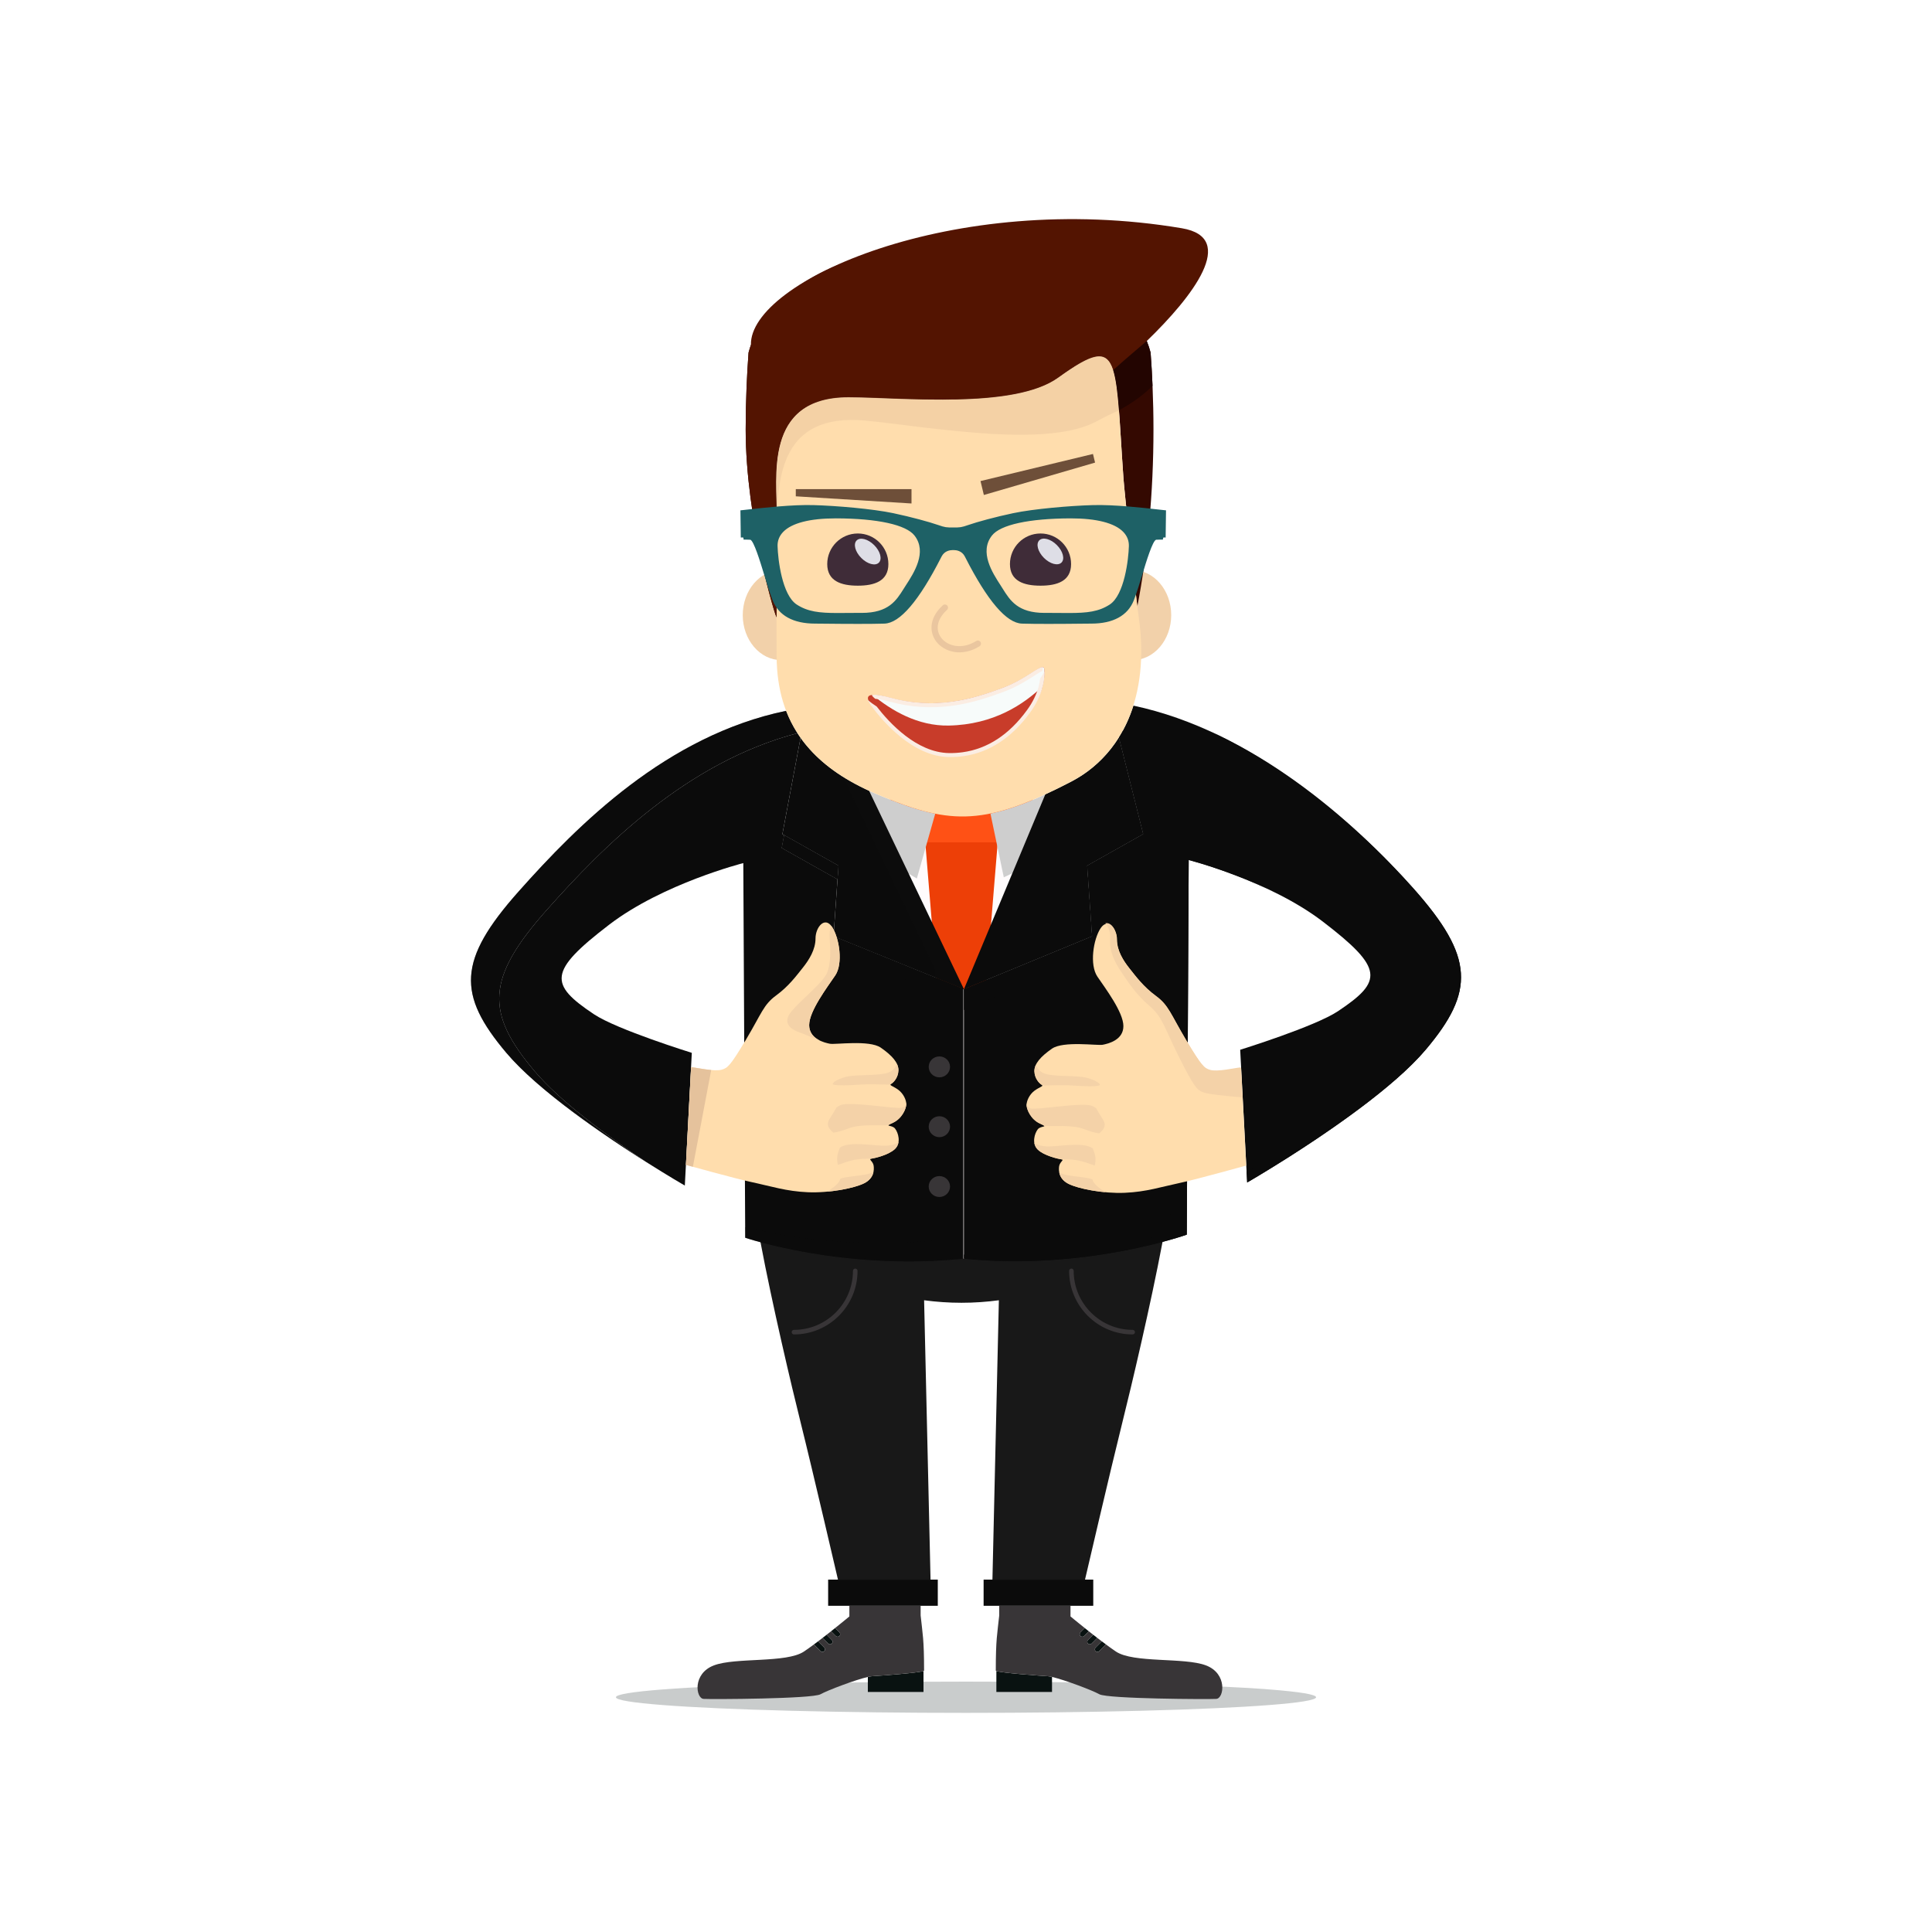 <?xml version="1.0" encoding="utf-8"?>
<!-- Generator: Adobe Illustrator 16.0.0, SVG Export Plug-In . SVG Version: 6.00 Build 0)  -->
<!DOCTYPE svg PUBLIC "-//W3C//DTD SVG 1.1//EN" "http://www.w3.org/Graphics/SVG/1.1/DTD/svg11.dtd">
<svg version="1.1" id="Layer_1" xmlns="http://www.w3.org/2000/svg" xmlns:xlink="http://www.w3.org/1999/xlink" x="0px" y="0px"
	 width="350px" height="350px" viewBox="0 0 350 350" enable-background="new 0 0 350 350" xml:space="preserve">
<g>
	<ellipse fill="#C9CCCC" cx="175" cy="307.472" rx="63.422" ry="2.831"/>
	<g>
		<rect x="150.026" y="286.162" fill="#0B0B0B" width="19.864" height="4.741"/>
		<rect x="178.19" y="286.162" fill="#0B0B0B" width="19.864" height="4.741"/>
		<g>
			<g>
				<path fill="#091211" d="M157.219,303.792v2.728h10.082v-3.809c-0.924,0.369-7.93,0.865-9.324,0.951
					C157.793,303.674,157.534,303.721,157.219,303.792z"/>
				<path fill="#091211" d="M149.323,299.125c0.181-0.182,0.181-0.477,0-0.659l-1.123-1.122c-0.254,0.191-0.505,0.379-0.755,0.564
					l1.217,1.217C148.845,299.309,149.14,299.309,149.323,299.125z"/>
				<path fill="#091211" d="M150.696,297.753c0.181-0.185,0.181-0.479,0-0.661l-0.942-0.942c-0.246,0.192-0.494,0.383-0.744,0.576
					l1.025,1.024C150.219,297.934,150.514,297.934,150.696,297.753z"/>
				<path fill="#091211" d="M152.07,296.379c0.182-0.184,0.182-0.479,0-0.661l-0.782-0.782c-0.237,0.189-0.481,0.386-0.735,0.586
					l0.856,0.854C151.592,296.56,151.888,296.56,152.07,296.379z"/>
				<path fill="#383537" d="M166.781,292.646v-1.743h-12.91v1.931c0,0-1.097,0.914-2.583,2.102l0.782,0.782
					c0.182,0.183,0.182,0.478,0,0.661c-0.182,0.181-0.478,0.181-0.661-0.003l-0.856-0.854c-0.26,0.205-0.527,0.415-0.799,0.628
					l0.942,0.942c0.181,0.182,0.181,0.477,0,0.661c-0.182,0.181-0.478,0.181-0.661-0.003l-1.025-1.024
					c-0.27,0.208-0.541,0.414-0.811,0.618l1.123,1.122c0.181,0.183,0.181,0.478,0,0.659c-0.183,0.184-0.478,0.184-0.661,0
					l-1.217-1.217c-0.627,0.465-1.236,0.9-1.788,1.273c-3.174,2.147-12.413,1.025-16.334,2.521c-3.92,1.493-3.267,5.973-1.867,6.066
					c1.4,0.092,19.696,0,21.189-0.841c1.307-0.735,6.345-2.619,8.574-3.136c0.314-0.071,0.574-0.118,0.758-0.13
					c1.394-0.086,8.399-0.582,9.324-0.951c0.064-0.026,0.104-0.051,0.104-0.076C167.405,296.931,167.139,296.045,166.781,292.646z"
					/>
			</g>
			<g>
				<path fill="#091211" d="M190.582,303.792v2.728h-10.081v-3.809c0.923,0.369,7.929,0.865,9.323,0.951
					C190.009,303.674,190.268,303.721,190.582,303.792z"/>
				<path fill="#091211" d="M198.479,299.125c-0.182-0.182-0.182-0.477,0-0.659l1.123-1.122c0.253,0.191,0.505,0.379,0.754,0.564
					l-1.217,1.217C198.957,299.309,198.662,299.309,198.479,299.125z"/>
				<path fill="#091211" d="M197.106,297.753c-0.182-0.185-0.182-0.479,0-0.661l0.941-0.942c0.245,0.192,0.493,0.383,0.742,0.576
					l-1.025,1.024C197.582,297.934,197.288,297.934,197.106,297.753z"/>
				<path fill="#091211" d="M195.73,296.379c-0.18-0.184-0.18-0.479,0-0.661l0.783-0.782c0.235,0.189,0.481,0.386,0.735,0.586
					l-0.857,0.854C196.21,296.56,195.914,296.56,195.73,296.379z"/>
				<path fill="#383537" d="M181.02,292.646v-1.743h12.91v1.931c0,0,1.097,0.914,2.584,2.102l-0.783,0.782
					c-0.18,0.183-0.18,0.478,0,0.661c0.184,0.181,0.479,0.181,0.661-0.003l0.857-0.854c0.26,0.205,0.525,0.415,0.799,0.628
					l-0.941,0.942c-0.182,0.182-0.182,0.477,0,0.661c0.182,0.181,0.476,0.181,0.658-0.003l1.025-1.024
					c0.27,0.208,0.54,0.414,0.813,0.618l-1.123,1.122c-0.182,0.183-0.182,0.478,0,0.659c0.183,0.184,0.478,0.184,0.66,0l1.217-1.217
					c0.628,0.465,1.237,0.9,1.788,1.273c3.174,2.147,12.414,1.025,16.334,2.521c3.92,1.493,3.267,5.973,1.867,6.066
					c-1.4,0.092-19.696,0-21.188-0.841c-1.308-0.735-6.345-2.619-8.575-3.136c-0.314-0.071-0.573-0.118-0.758-0.13
					c-1.395-0.086-8.4-0.582-9.323-0.951c-0.065-0.026-0.104-0.051-0.104-0.076C180.396,296.931,180.661,296.045,181.02,292.646z"/>
			</g>
		</g>
		<g>
			<path fill="#181818" d="M211.747,218.279c0,0,0-0.002,0-0.005l0,0c0-15.212-16.818-27.542-37.563-27.542
				c-20.747,0-37.564,12.33-37.564,27.542c0,2.358,0.406,4.646,1.166,6.831c2.091,11.109,5.581,25.895,7.309,32.809
				c2.119,8.475,6.71,28.248,6.71,28.248h16.771l-1.166-50.608c2.198,0.294,4.458,0.455,6.773,0.455
				c2.313,0,4.575-0.161,6.772-0.455l-1.167,50.608h16.772c0,0,4.592-19.773,6.709-28.248c1.729-6.916,5.221-21.704,7.312-32.813
				C211.34,222.92,211.746,220.634,211.747,218.279z"/>
			<path fill="#383537" d="M205.191,241.746c-6.348,0-11.514-5.165-11.514-11.514c0-0.229,0.187-0.415,0.416-0.415
				c0.229,0,0.415,0.186,0.415,0.415c0,5.891,4.791,10.684,10.683,10.684c0.229,0,0.415,0.186,0.415,0.414
				C205.606,241.56,205.421,241.746,205.191,241.746z"/>
			<path fill="#383537" d="M143.837,241.746c-0.23,0-0.416-0.187-0.416-0.416c0-0.229,0.186-0.414,0.416-0.414
				c5.891,0,10.684-4.793,10.684-10.684c0-0.229,0.186-0.415,0.415-0.415c0.229,0,0.415,0.186,0.415,0.415
				C155.351,236.581,150.186,241.746,143.837,241.746z"/>
		</g>
	</g>
	<g>
		<path fill="#FFFBFC" d="M174.626,147.917v31.292l-17.184-35.947C157.442,143.262,167.622,148.09,174.626,147.917z"/>
		<path fill="#FFFBFC" d="M174.626,147.917v31.292l14.736-35.3C189.362,143.909,181.764,147.912,174.626,147.917z"/>
		<g>
			<polygon fill="#FF5115" points="187.205,144.736 180.695,152.597 167.672,152.597 161.162,144.736 			"/>
			<polygon fill="#ED3F07" points="180.746,152.597 177.465,192.6 170.903,192.6 167.622,152.597 			"/>
		</g>
		<g>
			<path fill="#CECECE" d="M146.048,134.985l2.318,13.682l17.729,10.485l3.33-11.738c-3.25-0.642-6.667-1.882-10.75-3.609
				C152.967,141.389,148.876,138.411,146.048,134.985z"/>
			<g>
				<path fill="#0B0B0B" d="M92.779,191.913c-0.366-0.397-0.721-0.791-1.049-1.181C92.058,191.122,92.413,191.516,92.779,191.913z"
					/>
				<path fill="#0B0B0B" d="M101.937,200.036c-0.519-0.402-1.031-0.805-1.537-1.21C100.906,199.231,101.418,199.634,101.937,200.036
					z"/>
				<path fill="#0B0B0B" d="M103.524,201.244c-0.431-0.324-0.859-0.648-1.284-0.976C102.666,200.596,103.093,200.92,103.524,201.244
					z"/>
				<path fill="#0B0B0B" d="M105.197,202.482c-0.394-0.288-0.786-0.576-1.177-0.868
					C104.412,201.906,104.804,202.194,105.197,202.482z"/>
				<path fill="#0B0B0B" d="M96.972,195.959c-0.463-0.408-0.917-0.816-1.355-1.222C96.055,195.143,96.509,195.551,96.972,195.959z"
					/>
				<path fill="#0B0B0B" d="M113.979,208.529c-0.5-0.327-1.009-0.662-1.527-1.005C112.97,207.867,113.479,208.202,113.979,208.529z"
					/>
				<path fill="#0B0B0B" d="M98.417,197.2c-0.361-0.305-0.717-0.608-1.067-0.914C97.7,196.592,98.056,196.896,98.417,197.2z"/>
				<path fill="#0B0B0B" d="M95.395,194.528c-0.36-0.337-0.71-0.671-1.05-1.005C94.685,193.857,95.035,194.191,95.395,194.528z"/>
				<path fill="#0B0B0B" d="M100.021,198.521c-0.38-0.308-0.755-0.614-1.126-0.921C99.266,197.906,99.641,198.213,100.021,198.521z"
					/>
				<path fill="#0B0B0B" d="M93.961,193.141c-0.289-0.29-0.569-0.579-0.841-0.865C93.393,192.562,93.672,192.851,93.961,193.141z"/>
				<path fill="#0B0B0B" d="M110.486,206.202c-0.394-0.269-0.791-0.54-1.189-0.814C109.696,205.662,110.092,205.934,110.486,206.202
					z"/>
				<path fill="#0B0B0B" d="M108.854,205.081c-1.062-0.735-2.135-1.493-3.208-2.271
					C106.719,203.588,107.792,204.346,108.854,205.081z"/>
				<path fill="#0B0B0B" d="M112.323,207.438c-0.461-0.308-0.929-0.621-1.402-0.939C111.394,206.817,111.861,207.13,112.323,207.438
					z"/>
				<path fill="#0B0B0B" d="M116.957,210.443c-0.374-0.236-0.759-0.481-1.152-0.734
					C116.198,209.962,116.583,210.207,116.957,210.443z"/>
				<path fill="#0B0B0B" d="M115.452,209.482c-0.382-0.245-0.771-0.498-1.167-0.756C114.681,208.985,115.07,209.237,115.452,209.482
					z"/>
				<path opacity="0.4" fill="#0B0B0B" d="M112.451,207.524c-0.042-0.03-0.085-0.06-0.128-0.087
					C112.366,207.465,112.409,207.494,112.451,207.524z"/>
				<path opacity="0.4" fill="#0B0B0B" d="M110.92,206.498c-0.144-0.099-0.289-0.198-0.434-0.296
					C110.631,206.3,110.776,206.399,110.92,206.498z"/>
				<path opacity="0.4" fill="#0B0B0B" d="M98.895,197.6c-0.16-0.134-0.319-0.266-0.478-0.399
					C98.576,197.334,98.734,197.466,98.895,197.6z"/>
				<path opacity="0.4" fill="#0B0B0B" d="M97.35,196.286c-0.125-0.109-0.254-0.219-0.378-0.327
					C97.096,196.067,97.224,196.177,97.35,196.286z"/>
				<path opacity="0.4" fill="#0B0B0B" d="M102.24,200.269c-0.101-0.078-0.203-0.155-0.304-0.232
					C102.037,200.113,102.139,200.19,102.24,200.269z"/>
				<path opacity="0.4" fill="#0B0B0B" d="M104.02,201.614c-0.165-0.124-0.331-0.248-0.496-0.37
					C103.689,201.366,103.854,201.49,104.02,201.614z"/>
				<path opacity="0.4" fill="#0B0B0B" d="M109.297,205.388c-0.148-0.103-0.295-0.201-0.443-0.307
					C109.002,205.187,109.148,205.285,109.297,205.388z"/>
				<path opacity="0.4" fill="#0B0B0B" d="M100.4,198.826c-0.128-0.102-0.253-0.203-0.379-0.306
					C100.147,198.623,100.272,198.725,100.4,198.826z"/>
				<path opacity="0.4" fill="#0B0B0B" d="M105.646,202.81c-0.15-0.108-0.299-0.218-0.449-0.327
					C105.347,202.592,105.496,202.701,105.646,202.81z"/>
				<path opacity="0.4" fill="#0B0B0B" d="M117.108,210.541c-0.004-0.003-0.007-0.004-0.01-0.008
					c-0.046-0.028-0.095-0.06-0.141-0.09C117.005,210.474,117.06,210.509,117.108,210.541z"/>
				<path opacity="0.4" fill="#0B0B0B" d="M95.617,194.737c-0.076-0.07-0.147-0.14-0.222-0.209
					C95.47,194.598,95.541,194.667,95.617,194.737z"/>
				<path opacity="0.4" fill="#0B0B0B" d="M114.285,208.727c-0.103-0.066-0.203-0.131-0.306-0.197
					C114.082,208.596,114.182,208.66,114.285,208.727z"/>
				<path opacity="0.4" fill="#0B0B0B" d="M115.805,209.709c-0.117-0.074-0.234-0.151-0.353-0.227
					C115.57,209.559,115.687,209.635,115.805,209.709z"/>
				<path opacity="0.4" fill="#0B0B0B" d="M94.345,193.523c-0.129-0.129-0.256-0.256-0.383-0.383
					C94.089,193.268,94.215,193.395,94.345,193.523z"/>
				<path opacity="0.4" fill="#0B0B0B" d="M93.12,192.275c-0.114-0.122-0.23-0.242-0.341-0.362
					C92.89,192.033,93.006,192.153,93.12,192.275z"/>
				<path fill="#0B0B0B" d="M96.842,194.054c-8.908-10.549-8.854-16.769,2.214-29.221c10.296-11.586,25.326-26.719,45.41-32.013
					c-0.834-1.296-1.516-2.647-2.056-4.048c-21.624,4.486-37.655,20.572-48.467,32.739c-11.066,12.453-11.121,18.673-2.213,29.222
					c0.329,0.39,0.683,0.783,1.049,1.181c0.111,0.12,0.227,0.24,0.341,0.362c0.272,0.286,0.552,0.575,0.841,0.865
					c0.127,0.127,0.254,0.254,0.383,0.383c0.34,0.334,0.69,0.668,1.05,1.005c0.075,0.069,0.146,0.139,0.222,0.209
					c0.438,0.405,0.892,0.813,1.355,1.222c0.124,0.108,0.252,0.218,0.378,0.327c0.351,0.306,0.706,0.609,1.067,0.914
					c0.159,0.134,0.318,0.266,0.478,0.399c0.371,0.307,0.746,0.613,1.126,0.921c0.126,0.103,0.251,0.204,0.379,0.306
					c0.506,0.405,1.018,0.808,1.537,1.21c0.101,0.077,0.203,0.154,0.304,0.232c0.425,0.327,0.853,0.651,1.284,0.976
					c0.165,0.122,0.331,0.246,0.496,0.37c0.392,0.292,0.784,0.58,1.177,0.868c0.15,0.109,0.299,0.219,0.449,0.327
					c1.072,0.778,2.146,1.536,3.208,2.271c0.148,0.105,0.294,0.204,0.443,0.307c0.398,0.274,0.795,0.546,1.189,0.814
					c0.145,0.098,0.29,0.197,0.434,0.296c0.473,0.318,0.941,0.632,1.402,0.939c0.043,0.027,0.086,0.057,0.128,0.087
					c0.519,0.343,1.027,0.678,1.527,1.005c0.104,0.066,0.203,0.131,0.306,0.197c0.396,0.258,0.785,0.511,1.167,0.756
					c0.119,0.075,0.236,0.152,0.353,0.227c0.393,0.253,0.779,0.498,1.152,0.734c0.046,0.03,0.095,0.062,0.141,0.09
					C109.967,205.772,101.458,199.52,96.842,194.054z"/>
				<path opacity="0.4" fill="#0B0B0B" d="M96.842,194.054c-8.908-10.549-8.854-16.769,2.214-29.221
					c10.296-11.586,25.326-26.719,45.41-32.013c-0.834-1.296-1.516-2.647-2.056-4.048c-21.624,4.486-37.655,20.572-48.467,32.739
					c-11.066,12.453-11.121,18.673-2.213,29.222c0.329,0.39,0.683,0.783,1.049,1.181c0.111,0.12,0.227,0.24,0.341,0.362
					c0.272,0.286,0.552,0.575,0.841,0.865c0.127,0.127,0.254,0.254,0.383,0.383c0.34,0.334,0.69,0.668,1.05,1.005
					c0.075,0.069,0.146,0.139,0.222,0.209c0.438,0.405,0.892,0.813,1.355,1.222c0.124,0.108,0.252,0.218,0.378,0.327
					c0.351,0.306,0.706,0.609,1.067,0.914c0.159,0.134,0.318,0.266,0.478,0.399c0.371,0.307,0.746,0.613,1.126,0.921
					c0.126,0.103,0.251,0.204,0.379,0.306c0.506,0.405,1.018,0.808,1.537,1.21c0.101,0.077,0.203,0.154,0.304,0.232
					c0.425,0.327,0.853,0.651,1.284,0.976c0.165,0.122,0.331,0.246,0.496,0.37c0.392,0.292,0.784,0.58,1.177,0.868
					c0.15,0.109,0.299,0.219,0.449,0.327c1.072,0.778,2.146,1.536,3.208,2.271c0.148,0.105,0.294,0.204,0.443,0.307
					c0.398,0.274,0.795,0.546,1.189,0.814c0.145,0.098,0.29,0.197,0.434,0.296c0.473,0.318,0.941,0.632,1.402,0.939
					c0.043,0.027,0.086,0.057,0.128,0.087c0.519,0.343,1.027,0.678,1.527,1.005c0.104,0.066,0.203,0.131,0.306,0.197
					c0.396,0.258,0.785,0.511,1.167,0.756c0.119,0.075,0.236,0.152,0.353,0.227c0.393,0.253,0.779,0.498,1.152,0.734
					c0.046,0.03,0.095,0.062,0.141,0.09C109.967,205.772,101.458,199.52,96.842,194.054z"/>
				<polygon fill="#0B0B0B" points="142.064,151.304 141.63,153.609 151.723,159.286 151.893,156.832 				"/>
				<polygon fill="#0B0B0B" points="142.064,151.304 141.63,153.609 151.723,159.286 151.893,156.832 				"/>
				<path fill="#0B0B0B" d="M173.019,178.558l-21.951-8.897l-0.066-0.025l0.722-10.349l-10.093-5.677l0.435-2.305l-0.329-0.185
					l3.292-17.467c-0.195-0.273-0.382-0.552-0.562-0.832c-20.083,5.294-35.114,20.427-45.41,32.013
					c-11.067,12.453-11.122,18.672-2.214,29.221c4.616,5.466,13.125,11.719,20.256,16.479c4.1,2.594,6.963,4.244,6.963,4.244
					l1.265-24.045c0,0-13.545-4.201-17.723-6.99c-8.125-5.423-8.324-7.743,2.736-16.213c9.754-7.471,24.316-11.174,24.316-11.174
					l0.347,67.873c0,0,17.698,6.028,39.625,3.784v-48.804L173.019,178.558z"/>
				<polygon fill="#0B0B0B" points="150.897,172.097 174.626,181.86 174.626,179.183 173.019,178.53 151.068,169.635 				"/>
				<path fill="#0B0B0B" d="M157.442,143.262c-0.582-0.265-1.14-0.539-1.686-0.817c-4.678-2.379-8.073-5.205-10.44-8.395
					c-0.097-0.132-0.194-0.266-0.289-0.399l-3.292,17.467l0.329,0.185l9.829,5.528l-0.17,2.454l-0.722,10.349l0.066,0.025
					l21.951,8.897l1.607,0.651L157.442,143.262z"/>
			</g>
			<g>
				<path fill="#FFDDAD" d="M125.2,193.326c1.198,0.11,4.231,0.853,5.59,0.444c1.024-0.307,1.508-0.67,4.354-5.439
					c2.846-4.769,3.154-6.307,5.461-7.998c2.307-1.693,3.673-3.577,4.828-5.018c1.152-1.444,2.306-3.289,2.306-5.308
					c0-2.02,1.674-4.096,2.999-2.076c1.327,2.019,2.02,6.633,0.578,8.768c-1.442,2.134-4.726,6.461-4.728,9
					c-0.002,2.536,2.767,3.195,3.747,3.385c0.981,0.192,7.153-0.732,9.23,0.711c2.076,1.441,3.231,2.77,3.192,4.114
					c-0.038,1.346-0.923,2.231-1.346,2.461c-0.424,0.231,0.425,0.385,1.347,1.077c0.921,0.692,1.46,1.885,1.421,2.653
					c-0.038,0.77-0.769,2.564-2.461,3.321c-1.692,0.756-0.154,0.295,0.424,1.024c0.577,0.73,1.153,2.579,0,3.692
					c-1.155,1.116-3.732,1.691-4.309,1.77c-0.576,0.076,0.318,0.453,0.434,1.26c0.114,0.808,0.058,2.28-1.674,3.173
					c-1.73,0.895-6.345,1.817-10.268,1.644c-3.922-0.173-6.528-1.058-10.471-1.903c-2.635-0.564-11.587-3.048-11.587-3.048
					L125.2,193.326z"/>
				<path fill="#F4D2A8" d="M146.588,185.698c0.002-2.539,3.286-6.866,4.728-9c1.442-2.134,0.749-6.749-0.578-8.768
					c-0.038-0.06-0.076-0.114-0.115-0.164c-0.233,0.411-0.346,1.035-0.346,1.548c0,1.269,0.597,5.595-0.826,7.594
					c-1.423,2-4.279,4.202-6.039,6.278c-1.76,2.077-0.26,3.259,1.414,3.837c1.105,0.381,2.528,1.076,3.69,1.479
					C147.535,188.021,146.587,187.183,146.588,185.698z"/>
				<path fill="#F4D2A8" d="M161.719,203.421c1.693-0.757,2.423-2.552,2.461-3.321c0.007-0.122-0.003-0.256-0.027-0.396
					c-0.049,0.502-0.266,0.886-0.781,0.973c-1.346,0.232-8.461-1.037-10.768-0.576c-0.325,0.064-0.7,0.261-1.081,0.539
					c-0.304,0.603-0.755,1.26-1.247,2.077c-0.689,1.148-0.034,1.849,0.705,2.471c0.685-0.084,1.583-0.326,2.741-0.769
					c2.024-0.775,4.785-0.506,7.233-0.582C160.998,203.764,161.214,203.646,161.719,203.421z"/>
				<path fill="#F4D2A8" d="M162.144,208.138c0.38-0.368,0.572-0.816,0.637-1.276c-0.262,0.304-0.793,0.541-1.917,0.67
					c-1.939,0.226-6.809-0.942-8.71,0.37c-0.213,0.648-0.563,1.282-0.492,2.256c0.023,0.309,0.074,0.6,0.135,0.875
					c0.295-0.093,0.658-0.222,1.106-0.384c1.718-0.63,3.027-0.777,4.858-0.728c0.022-0.006,0.045-0.011,0.073-0.014
					C158.412,209.829,160.988,209.254,162.144,208.138z"/>
				<path fill="#F4D2A8" d="M158.236,212.335c-1.297,0.613-3.375,0.651-5.131,0.967c-0.308,0.055-0.604,0.142-0.887,0.252
					c-0.023,0.101-0.055,0.197-0.099,0.295c-0.333,0.742-1.396,1.452-2.249,2.032c2.841-0.263,5.502-0.909,6.725-1.541
					C157.654,213.792,158.085,213.029,158.236,212.335z"/>
				<path fill="#F4D2A8" d="M161.313,196.498c-0.004-0.044,0.018-0.085,0.099-0.129c0.423-0.229,1.308-1.115,1.346-2.461
					c0.011-0.392-0.09-0.782-0.274-1.175c-0.309,0.651-0.619,1.199-1.521,1.565c-1.407,0.575-5.326,0.383-7.101,0.661
					c-1.776,0.278-3.499,1.307-2.872,1.523c0.626,0.218,2.816,0.154,4.91,0C157.385,196.374,159.721,196.469,161.313,196.498z"/>
				<path fill="#E5C29C" d="M128.843,193.845c-1.353-0.12-2.874-0.448-3.643-0.519l-0.932,17.706c0,0,0.49,0.136,1.253,0.345
					L128.843,193.845z"/>
			</g>
		</g>
		<path opacity="0.4" fill="#0B0B0B" d="M173.019,178.558l-3.506-1.422v47.557c-14.838,1.518-27.729-0.751-34.521-2.378l0.009,1.914
			c0,0,17.698,6.028,39.625,3.784v-48.804L173.019,178.558z"/>
		<path opacity="0.2" fill="#121212" d="M174.626,179.209l-17.184-35.947c-0.582-0.265-1.14-0.539-1.686-0.817
			c-1.091-0.555-2.106-1.137-3.06-1.739l16.816,35.182v1.249l3.506,1.422L174.626,179.209z"/>
		<g>
			<g>
				<ellipse fill="#0B0B0B" cx="171.041" cy="194.135" rx="1.934" ry="1.893"/>
				<ellipse fill="#0B0B0B" cx="171.041" cy="204.973" rx="1.934" ry="1.894"/>
				<ellipse fill="#0B0B0B" cx="171.041" cy="215.811" rx="1.934" ry="1.894"/>
			</g>
			<g>
				<ellipse fill="#383537" cx="170.177" cy="193.275" rx="1.934" ry="1.895"/>
				<ellipse fill="#383537" cx="170.177" cy="204.113" rx="1.934" ry="1.895"/>
				<ellipse fill="#383537" cx="170.177" cy="214.952" rx="1.934" ry="1.895"/>
			</g>
		</g>
		<polygon fill="#0B0B0B" points="174.231,179.176 174.231,179.201 174.246,179.169 		"/>
		<rect x="174.508" y="179.209" fill="#D3CDCF" width="0.235" height="48.804"/>
		<path fill="#CECECE" d="M179.917,147.276c-0.163,0.042-0.32,0.099-0.486,0.131l2.417,11.525l1.551-0.736l5.964-14.287
			C185.795,145.55,182.734,146.653,179.917,147.276z"/>
		<g>
			<path fill="#0B0B0B" d="M256.057,160.952c-10.772-12.123-29.21-28.557-50.724-33.119c-0.664,2.092-1.542,4.012-2.622,5.745
				l4.411,17.535l-10.157,5.713l0.89,12.802l-23.229,9.581v48.804c21.926,2.244,40.371-4.344,40.371-4.344l0.348-67.872
				c0,0,14.563,3.703,24.316,11.174c11.06,8.47,10.861,10.79,2.734,16.212c-4.176,2.789-17.722,6.991-17.722,6.991l1.265,24.045
				c0,0,2.862-1.651,6.963-4.243c0.047-0.029,0.095-0.061,0.141-0.091c0.375-0.237,0.76-0.482,1.153-0.734
				c0.117-0.075,0.234-0.15,0.352-0.227c0.383-0.245,0.772-0.498,1.168-0.756c0.103-0.066,0.202-0.131,0.307-0.198
				c0.499-0.327,1.009-0.661,1.526-1.005c0.043-0.028,0.086-0.059,0.129-0.086c0.461-0.309,0.931-0.621,1.402-0.94
				c0.145-0.098,0.289-0.196,0.435-0.296c0.395-0.268,0.791-0.54,1.188-0.814c0.149-0.102,0.296-0.202,0.444-0.305
				c1.061-0.737,2.135-1.495,3.207-2.272c0.149-0.108,0.298-0.218,0.449-0.327c0.394-0.288,0.785-0.578,1.177-0.869
				c0.166-0.123,0.33-0.246,0.495-0.37c0.431-0.323,0.859-0.648,1.285-0.976c0.101-0.078,0.202-0.154,0.304-0.232
				c0.518-0.401,1.03-0.804,1.537-1.209c0.128-0.103,0.251-0.205,0.378-0.307c0.38-0.307,0.756-0.613,1.127-0.92
				c0.159-0.133,0.318-0.268,0.477-0.4c0.361-0.304,0.719-0.608,1.068-0.912c0.126-0.11,0.253-0.22,0.378-0.329
				c0.463-0.407,0.916-0.815,1.354-1.222c0.076-0.069,0.147-0.139,0.222-0.209c0.359-0.337,0.71-0.671,1.05-1.005
				c0.129-0.128,0.256-0.255,0.383-0.383c0.29-0.29,0.569-0.578,0.842-0.865c0.114-0.121,0.23-0.242,0.343-0.362
				c0.365-0.397,0.719-0.791,1.048-1.18C267.179,179.625,267.124,173.405,256.057,160.952z"/>
			<g>
				<path fill="#0B0B0B" d="M256.056,160.951c-8.435-9.49-21.508-21.313-36.831-28.469c14.437,7.271,26.82,18.444,34.896,27.532
					c11.066,12.454,11.121,18.672,2.214,29.222c-0.329,0.389-0.683,0.783-1.05,1.181c-0.111,0.118-0.228,0.24-0.342,0.36
					c-0.271,0.288-0.551,0.577-0.841,0.867c-0.127,0.128-0.255,0.254-0.384,0.382c-0.34,0.333-0.689,0.67-1.049,1.005
					c-0.076,0.07-0.146,0.14-0.223,0.211c-0.438,0.405-0.892,0.813-1.355,1.22c-0.124,0.109-0.252,0.219-0.377,0.328
					c-0.351,0.304-0.706,0.608-1.068,0.913c-0.158,0.134-0.316,0.267-0.478,0.398c-0.37,0.309-0.745,0.615-1.125,0.921
					c-0.128,0.103-0.252,0.206-0.38,0.307c-0.506,0.405-1.02,0.81-1.535,1.21c-0.103,0.078-0.204,0.155-0.305,0.232
					c-0.425,0.328-0.854,0.653-1.284,0.976c-0.165,0.125-0.33,0.248-0.496,0.372c-0.392,0.289-0.784,0.58-1.178,0.866
					c-0.149,0.108-0.298,0.22-0.448,0.327c-1.072,0.777-2.146,1.537-3.208,2.273c-0.147,0.103-0.295,0.203-0.442,0.306
					c-0.398,0.274-0.795,0.547-1.188,0.813c-0.146,0.099-0.291,0.197-0.436,0.296c-0.473,0.318-0.941,0.633-1.403,0.939
					c-0.042,0.03-0.085,0.059-0.127,0.086c-0.519,0.343-1.027,0.68-1.527,1.005c-0.104,0.069-0.204,0.133-0.307,0.2
					c-0.396,0.257-0.785,0.511-1.167,0.755c-0.118,0.076-0.235,0.151-0.354,0.228c-0.393,0.251-0.777,0.496-1.151,0.733
					c-0.047,0.029-0.096,0.061-0.142,0.09c-2.118,1.339-3.901,2.425-5.134,3.163l0.105,2.019c0,0,2.862-1.651,6.963-4.245
					c0.046-0.028,0.095-0.059,0.142-0.088c0.373-0.237,0.759-0.483,1.151-0.734c0.117-0.075,0.234-0.151,0.354-0.228
					c0.383-0.244,0.771-0.497,1.167-0.756c0.103-0.066,0.202-0.131,0.306-0.198c0.5-0.327,1.01-0.661,1.527-1.005
					c0.043-0.029,0.086-0.059,0.128-0.087c0.462-0.307,0.931-0.621,1.403-0.939c0.144-0.099,0.289-0.197,0.435-0.296
					c0.395-0.267,0.791-0.539,1.189-0.814c0.147-0.101,0.294-0.201,0.442-0.305c1.062-0.736,2.136-1.495,3.209-2.273
					c0.148-0.108,0.298-0.218,0.447-0.327c0.393-0.287,0.786-0.576,1.177-0.868c0.166-0.122,0.331-0.246,0.497-0.369
					c0.431-0.324,0.857-0.648,1.284-0.976c0.1-0.078,0.202-0.156,0.304-0.233c0.518-0.4,1.031-0.804,1.536-1.209
					c0.128-0.102,0.252-0.205,0.379-0.306c0.38-0.307,0.755-0.614,1.127-0.922c0.159-0.133,0.318-0.266,0.476-0.399
					c0.362-0.305,0.719-0.607,1.068-0.913c0.126-0.109,0.255-0.218,0.378-0.327c0.463-0.409,0.917-0.815,1.355-1.222
					c0.076-0.07,0.147-0.141,0.222-0.209c0.359-0.337,0.709-0.671,1.049-1.006c0.131-0.127,0.258-0.256,0.384-0.382
					c0.29-0.29,0.57-0.578,0.842-0.866c0.113-0.121,0.23-0.241,0.342-0.362c0.366-0.396,0.721-0.791,1.049-1.181
					C267.177,179.624,267.122,173.404,256.056,160.951z"/>
				<path fill="#0B0B0B" d="M213.41,154.859l-1.489,68.425c0,0-16.271,5.709-37.295,3.993v0.735
					c21.926,2.244,40.371-4.344,40.371-4.344l0.348-67.872c0,0,6.721,1.71,14.088,5.147
					C221.351,156.881,213.41,154.859,213.41,154.859z"/>
			</g>
			<path fill="#0B0B0B" d="M207.122,151.112l-4.411-17.535c-0.455,0.726-0.941,1.42-1.464,2.08
				c-1.954,2.473-4.368,4.475-7.171,5.934c-1.673,0.871-3.234,1.638-4.714,2.318l-14.736,35.3l23.229-9.581l-0.89-12.802
				L207.122,151.112z"/>
			<path fill="#0B0B0B" d="M203.453,132.299c-0.248,0.412-0.476,0.885-0.742,1.278l4.411,17.535l-10.157,5.713l0.89,12.802
				l-23.229,9.581v3.769l24.118-10.327l-0.925-14.014l10.547-5.945L203.453,132.299z"/>
			<g>
				<g>
					<path fill="#FFDDAD" d="M224.837,193.494c-1.194,0.111-4.218,0.852-5.572,0.445c-1.022-0.308-1.505-0.669-4.342-5.425
						c-2.839-4.754-3.145-6.287-5.445-7.975c-2.3-1.688-3.661-3.566-4.812-5.002c-1.151-1.44-2.302-3.28-2.302-5.292
						c0-2.014-1.667-4.083-2.99-2.07c-1.322,2.013-2.014,6.615-0.576,8.741c1.439,2.129,4.714,6.442,4.715,8.974
						c0.002,2.529-2.758,3.186-3.735,3.376c-0.979,0.189-7.132-0.73-9.203,0.707s-3.221,2.761-3.183,4.103
						c0.039,1.344,0.921,2.225,1.342,2.455c0.422,0.229-0.424,0.384-1.344,1.071c-0.918,0.692-1.454,1.881-1.416,2.647
						c0.037,0.767,0.767,2.556,2.453,3.311c1.688,0.753,0.153,0.294-0.423,1.022c-0.573,0.728-1.149,2.569,0,3.681
						c1.151,1.112,3.72,1.688,4.296,1.764c0.574,0.076-0.316,0.451-0.432,1.257c-0.114,0.805-0.058,2.271,1.668,3.163
						c1.726,0.891,6.327,1.813,10.238,1.639c3.911-0.172,6.508-1.055,10.439-1.897c2.626-0.563,11.553-3.039,11.553-3.039
						L224.837,193.494z"/>
					<path fill="#F4D2A8" d="M201.114,170.15c-0.199,2.211,0.928,4.348,2.094,6.044c1.167,1.698,2.53,3.9,4.979,5.988
						c2.45,2.087,2.647,3.803,5.406,9.314c2.758,5.512,3.271,5.96,4.403,6.4c0.826,0.321,4.077,0.663,7.065,0.903l-0.287-5.433
						c-1.193,0.11-4.218,0.85-5.573,0.444c-1.021-0.307-1.503-0.668-4.34-5.424c-2.839-4.755-3.144-6.289-5.445-7.976
						c-2.301-1.687-3.662-3.567-4.813-5.004c-1.15-1.438-2.301-3.278-2.301-5.291c0-1.559-0.997-3.14-2.063-2.85
						C200.845,167.9,201.213,169.053,201.114,170.15z"/>
				</g>
				<path fill="#F4D2A8" d="M188.427,203.56c-1.687-0.755-2.416-2.544-2.453-3.311c-0.007-0.121,0.003-0.255,0.025-0.396
					c0.049,0.501,0.266,0.882,0.778,0.97c1.343,0.231,8.437-1.034,10.736-0.574c0.325,0.064,0.699,0.259,1.078,0.537
					c0.304,0.601,0.754,1.256,1.243,2.07c0.688,1.146,0.033,1.845-0.703,2.464c-0.683-0.083-1.579-0.324-2.732-0.766
					c-2.019-0.773-4.772-0.506-7.213-0.581C189.146,203.903,188.931,203.785,188.427,203.56z"/>
				<path fill="#F4D2A8" d="M188.004,208.263c-0.378-0.367-0.57-0.814-0.636-1.272c0.262,0.303,0.792,0.54,1.912,0.669
					c1.932,0.222,6.787-0.941,8.684,0.368c0.213,0.646,0.562,1.278,0.49,2.249c-0.022,0.308-0.073,0.599-0.135,0.872
					c-0.294-0.093-0.656-0.221-1.103-0.384c-1.713-0.627-3.019-0.773-4.844-0.724c-0.022-0.005-0.046-0.012-0.073-0.015
					C191.724,209.95,189.155,209.375,188.004,208.263z"/>
				<path fill="#F4D2A8" d="M191.9,212.446c1.292,0.611,3.365,0.65,5.116,0.966c0.306,0.055,0.601,0.14,0.883,0.252
					c0.022,0.098,0.057,0.195,0.099,0.293c0.333,0.74,1.394,1.448,2.243,2.025c-2.832-0.264-5.486-0.907-6.705-1.536
					C192.479,213.9,192.05,213.14,191.9,212.446z"/>
				<path fill="#F4D2A8" d="M188.833,196.658c0.003-0.044-0.019-0.086-0.1-0.128c-0.421-0.23-1.303-1.111-1.342-2.455
					c-0.013-0.391,0.09-0.779,0.272-1.171c0.309,0.648,0.618,1.193,1.517,1.561c1.403,0.573,5.312,0.383,7.08,0.658
					c1.771,0.278,3.489,1.304,2.863,1.521c-0.625,0.217-2.808,0.155-4.896,0C192.749,196.534,190.42,196.628,188.833,196.658z"/>
			</g>
		</g>
	</g>
	<g>
		<ellipse fill="#F2D1AA" cx="141.54" cy="111.434" rx="6.984" ry="8.155"/>
		<ellipse fill="#F2D1AA" cx="205.192" cy="111.434" rx="6.984" ry="8.155"/>
		<path fill="#340901" d="M140.691,93.387c0.172-6.563-2.578-21.407,13.021-21.407c9.213,0,29.913,2.268,37.979-3.547
			c11.497-8.288,10.272-3.74,11.829,18.159c0.196,2.746,1.761,17.208,2.518,23.272c1.863-9.597,2.924-20.5,2.924-32.074
			c0-2.602-0.058-5.166-0.162-7.695c-0.087-2.102-0.203-4.179-0.358-6.221c-2.806-10.871-16.853-19.138-33.771-19.138
			c-0.892,0-1.771,0.031-2.646,0.076c-0.875-0.045-1.754-0.076-2.646-0.076c-16.918,0-30.965,8.267-33.771,19.138
			c-0.154,2.042-0.271,4.119-0.358,6.221c-0.104,2.529-0.162,5.093-0.162,7.695c0,16.463,5.604,34.835,5.604,33.97
			C140.691,107.707,140.608,96.485,140.691,93.387z"/>
		<path fill="#FFDDAD" d="M206.288,111.76c-0.065-0.46-0.151-1.111-0.25-1.896c-0.757-6.063-2.321-20.526-2.518-23.272
			c-1.557-21.899-0.332-26.447-11.829-18.159c-8.066,5.815-28.766,3.547-37.979,3.547c-15.599,0-12.849,14.844-13.021,21.407
			c-0.083,3.098,0,21.28,0,25.333c0,0.864,0.033,1.717,0.096,2.558c0.402,5.367,2.142,10.244,5.872,14.417
			c2.796,3.128,6.707,5.864,12.017,8.11c2.403,1.017,4.575,1.864,6.62,2.52c5.468,1.757,10.021,2.142,15.577,0.721
			c3.424-0.876,7.229-2.435,11.87-4.785c0.425-0.214,0.854-0.434,1.294-0.663C203.278,136.792,208.363,126.157,206.288,111.76z"/>
		<g>
			<path fill="#3F2C38" d="M160.938,102.185c0,3.058-2.479,3.915-5.538,3.915c-3.059,0-5.538-0.856-5.538-3.915
				c0-3.059,2.479-5.539,5.538-5.539C158.459,96.646,160.938,99.126,160.938,102.185z"/>
			
				<ellipse transform="matrix(0.707 -0.707 0.707 0.707 -24.616 140.43)" fill="#DEDEE6" cx="157.231" cy="99.934" rx="1.649" ry="2.846"/>
		</g>
		<g>
			<path fill="#3F2C38" d="M194.037,102.185c0,3.058-2.479,3.915-5.537,3.915c-3.06,0-5.539-0.856-5.539-3.915
				c0-3.059,2.479-5.539,5.539-5.539C191.558,96.646,194.037,99.126,194.037,102.185z"/>
			
				<ellipse transform="matrix(0.707 -0.707 0.707 0.707 -14.931 163.811)" fill="#DEDEE6" cx="190.331" cy="99.934" rx="1.649" ry="2.846"/>
		</g>
		<polygon fill="#6E4F39" points="165.127,91.209 144.166,89.912 144.166,88.614 165.127,88.614 		"/>
		<polygon fill="#6E4F39" points="198.005,82.24 177.628,87.149 178.235,89.671 198.382,83.803 		"/>
		<g>
			<g>
				<path fill="#C83C2A" d="M157.779,127.643c2.546,3.409,7.829,9.091,14.131,9.149c7.68,0.072,12.3-4.735,14.709-7.974
					c2.408-3.238,2.686-6.054,2.573-7.554c-0.114-1.499-2.688,1.573-7.582,3.387c-4.893,1.816-11.817,4.102-20.383,1.755
					C157.282,125.325,156.54,125.983,157.779,127.643z"/>
				<path fill="#F7FBFA" d="M181.611,124.651c-4.893,1.816-11.817,4.102-20.383,1.755c-1.48-0.406-2.511-0.567-3.153-0.521
					c3.399,2.838,8.216,5.662,13.779,5.558c8.216-0.15,13.699-3.932,17.01-7.106c0.343-1.271,0.384-2.333,0.329-3.072
					C189.079,119.766,186.505,122.837,181.611,124.651z"/>
			</g>
			<path fill="#FBEDE3" d="M157.906,125.918c0.163,0.245,0.385,0.478,0.681,0.688c0.004,0.001,0.006,0,0.012,0l0.128,0.009
				c0.183,0.015,0.376,0.038,0.6,0.073c0.227,0.038,0.481,0.09,0.77,0.152l0.183,0.042c0.281,0.066,0.578,0.139,0.903,0.228
				c3.782,1.036,7.524,1.275,11.439,0.732c3.419-0.475,6.423-1.48,9.164-2.496c2.367-0.879,4.233-2.068,5.47-2.855
				c0.705-0.45,1.311-0.833,1.571-0.938c0.06-0.216,0.092-0.431,0.061-0.641c-0.001-0.013-0.01-0.025-0.011-0.038
				c-0.029,0.001-0.046-0.009-0.077-0.005c-0.435,0.06-1.03,0.439-1.932,1.014c-1.282,0.817-3.037,1.935-5.333,2.786
				c-2.7,1.002-5.661,1.993-9.011,2.458c-3.816,0.53-7.465,0.297-11.151-0.713c-0.333-0.092-0.639-0.167-0.929-0.235l-0.213-0.047
				c-0.281-0.063-0.548-0.116-0.791-0.155c-0.24-0.041-0.455-0.065-0.651-0.081l-0.15-0.012
				C158.354,125.87,158.118,125.886,157.906,125.918z"/>
			<path fill="#FBEDE3" d="M188.433,122.917c-0.049,0.412-0.12,0.859-0.249,1.375c-0.388,1.479-1.104,2.942-2.13,4.35
				c-3.231,4.441-7.155,7.01-11.665,7.635l-0.001,0c-0.792,0.109-1.61,0.16-2.434,0.15c-5.905-0.073-10.885-5.517-13.136-8.439
				c-0.563-0.356-1.091-0.737-1.56-1.152c0.09,0.283,0.27,0.606,0.542,0.979c2.039,2.779,7.496,9.249,14.149,9.332
				c0.859,0.01,1.713-0.042,2.538-0.157c0.001,0,0.001,0,0.001,0c4.703-0.652,8.786-3.316,12.132-7.917
				c1.08-1.481,1.835-3.027,2.241-4.581l0.021-0.09c0.288-1.136,0.34-2.058,0.322-2.726
				C188.984,122.098,188.723,122.512,188.433,122.917z"/>
		</g>
		<path fill="#531401" d="M214.104,41.349c-41.39-6.97-78.387,9.651-78.065,21.134c-0.162,0.459-0.312,0.921-0.433,1.39
			c-0.154,2.042-0.271,4.119-0.358,6.221c-0.104,2.529-0.162,5.093-0.162,7.695c0,16.463,5.604,34.835,5.604,33.97
			c0-4.053-0.083-15.275,0-18.373c0.172-6.563-2.578-21.407,13.021-21.407c1.393,0,3.052,0.052,4.885,0.12
			c1.463,0.055,3.04,0.118,4.687,0.174c1.188,0.021,5.794,0.222,11.578,0.059c6.718-0.26,13.114-1.223,16.829-3.9
			c6.255-4.509,8.741-5.208,9.963-1.391c0.601-0.376,1.163-0.774,1.659-1.204c1.402-1.215,2.918-2.592,4.435-4.059
			C216.035,53.767,224.333,43.071,214.104,41.349z"/>
		<path opacity="0.5" fill="#EAC69F" d="M202.713,74.34c-0.845-11.067-2.121-12.353-11.021-5.936
			c-8.066,5.815-28.766,3.547-37.979,3.547c-15.599,0-12.849,14.843-13.021,21.407c-0.004,0.118-0.006,0.266-0.009,0.428
			c0.437-7.204,0.781-18.962,15.976-17.6c1.524,0.136,3.335,0.352,5.337,0.599c1.597,0.198,3.318,0.416,5.118,0.634
			c1.298,0.138,6.324,0.79,12.67,1.195c7.381,0.4,14.468,0.07,18.776-2.233C200.153,75.528,201.521,74.852,202.713,74.34z"/>
		<g>
			<path fill="#1E6166" d="M198.042,91.92c-4.478,0.121-10.953,0.726-14.403,1.452c-3.449,0.727-6.657,1.634-8.049,2.118
				c-1.392,0.484-1.634,0.484-2.905,0.484c-1.271,0-1.513,0-2.905-0.484c-1.392-0.484-4.6-1.392-8.049-2.118
				c-3.449-0.726-9.925-1.332-14.404-1.452s-10.955,0.726-12.77,0.908l0.06,4.539c0,0,0-0.061,1.332,0
				c1.331,0.06,2.904,7.445,4.417,11.258c1.513,3.813,5.9,3.933,7.292,3.933c1.393,0,8.504,0.121,12.559,0s8.829-9.655,9.986-11.923
				c0.786-1.544,2.481-1.392,2.481-1.392s1.695-0.152,2.481,1.392c1.157,2.268,5.931,11.802,9.988,11.923
				c4.053,0.121,11.166,0,12.557,0c1.393,0,5.779-0.121,7.293-3.933c1.513-3.813,3.086-11.198,4.418-11.258
				c1.332-0.061,1.332,0,1.332,0l0.061-4.539C208.996,92.646,202.521,91.8,198.042,91.92z M164.454,106.264
				c-1.493,2.299-2.785,5.218-8.433,5.185c-5.622-0.035-8.834,0.402-11.902-1.574c-3.066-1.978-3.631-9.361-3.672-10.935
				c-0.041-1.573,0.727-5.468,11.024-5.447c2.089,0.006,12.015,0.061,14.526,3.269C168.509,99.97,165.947,103.964,164.454,106.264z
				 M204.922,98.94c-0.042,1.574-0.605,8.958-3.672,10.935c-3.067,1.976-6.28,1.539-11.902,1.574
				c-5.648,0.033-6.939-2.886-8.432-5.185c-1.494-2.3-4.056-6.294-1.544-9.502c2.512-3.208,12.437-3.263,14.525-3.269
				C204.195,93.472,204.963,97.367,204.922,98.94z"/>
			<path fill="#1E6166" d="M189.9,113.026c-1.959,0-3.561-0.017-4.761-0.053c-2.8-0.083-6.254-4.123-10.27-12.003l-0.074-0.146
				c-0.537-1.056-1.568-1.17-1.985-1.17l-0.091,0.003l-0.162-0.003c-0.418,0-1.447,0.114-1.985,1.169l-0.074,0.146
				c-4.015,7.88-7.471,11.919-10.27,12.003c-1.199,0.036-2.802,0.053-4.761,0.053c-2.244,0-4.513-0.022-6.068-0.039
				c-0.809-0.008-1.424-0.015-1.742-0.015c-3.934,0-6.588-1.451-7.678-4.195c-0.522-1.315-1.053-3.057-1.566-4.741
				c-0.696-2.283-1.861-6.104-2.49-6.256c-0.813-0.037-1.124-0.028-1.203-0.016l-0.063-0.395l-0.457,0.002l-0.065-4.92l0.379-0.038
				c0.285-0.029,0.687-0.074,1.177-0.129c2.671-0.3,7.847-0.882,11.646-0.781c4.25,0.115,10.829,0.692,14.478,1.461
				c3.273,0.689,6.552,1.595,8.1,2.132c1.326,0.461,1.518,0.461,2.769,0.461s1.442,0,2.769-0.461
				c1.547-0.538,4.826-1.443,8.101-2.132c3.648-0.769,10.226-1.346,14.478-1.461c3.795-0.104,8.974,0.48,11.645,0.781
				c0.491,0.055,0.893,0.101,1.179,0.129l0.378,0.038l-0.065,4.92l-0.416-0.003l-0.103,0.396c-0.079-0.012-0.384-0.021-1.208,0.016
				c-0.625,0.151-1.79,3.973-2.485,6.256c-0.514,1.685-1.046,3.426-1.566,4.74c-1.089,2.744-3.744,4.195-7.679,4.195
				c-0.317,0-0.932,0.006-1.741,0.015C194.414,113.004,192.145,113.026,189.9,113.026z M172.811,98.825
				c0.446,0,1.958,0.118,2.724,1.623l0.075,0.146c4.817,9.454,7.854,11.499,9.554,11.55c1.192,0.036,2.785,0.053,4.736,0.053
				c2.24,0,4.506-0.023,6.06-0.039c0.813-0.007,1.432-0.014,1.75-0.014c3.566,0,5.954-1.27,6.907-3.671
				c0.509-1.283,1.035-3.008,1.544-4.676c1.322-4.336,2.124-6.792,3.24-6.843c0.442-0.02,0.741-0.027,0.941-0.027l0.051-3.724
				c-0.231-0.025-0.504-0.056-0.811-0.09c-2.651-0.3-7.781-0.878-11.528-0.776c-4.216,0.114-10.728,0.684-14.331,1.443
				c-3.62,0.762-6.767,1.675-7.999,2.104c-1.457,0.507-1.762,0.507-3.041,0.507c-1.279,0-1.583,0-3.042-0.507
				c-1.23-0.429-4.377-1.342-7.999-2.104c-3.603-0.759-10.115-1.329-14.329-1.443c-3.747-0.106-8.878,0.476-11.53,0.776
				c-0.306,0.034-0.578,0.064-0.809,0.09l0.049,3.724c0.201,0,0.5,0.008,0.941,0.027c1.116,0.05,1.919,2.506,3.241,6.842
				c0.509,1.667,1.036,3.394,1.545,4.677c0.953,2.402,3.341,3.671,6.906,3.671c0.32,0,0.938,0.007,1.75,0.014
				c1.553,0.016,3.819,0.039,6.06,0.039c1.951,0,3.545-0.018,4.736-0.053c1.7-0.051,4.739-2.096,9.554-11.55l0.075-0.147
				c0.767-1.504,2.279-1.622,2.725-1.622c0.061,0,0.106,0.002,0.134,0.004C172.704,98.827,172.75,98.825,172.811,98.825z
				 M193.621,111.882c-0.513,0-1.047-0.004-1.611-0.009c-0.618-0.005-1.271-0.011-1.961-0.011l-0.797,0.002
				c-5.311,0-6.898-2.534-8.3-4.769c-0.129-0.206-0.256-0.408-0.386-0.605c-1.479-2.279-4.233-6.52-1.521-9.984
				c2.313-2.953,10.297-3.416,14.851-3.428h0.084c4.957,0,8.351,0.904,10.09,2.686c0.859,0.884,1.299,1.986,1.268,3.187
				c-0.003,0.089-0.271,8.958-3.862,11.273C199.091,111.761,196.612,111.882,193.621,111.882z M190.049,111.031
				c0.692,0,1.348,0.006,1.969,0.011c0.561,0.005,1.094,0.01,1.604,0.01c3.34,0,5.402-0.236,7.403-1.526
				c2.677-1.726,3.421-8.235,3.482-10.597c0.024-0.986-0.322-1.855-1.033-2.585c-1.553-1.594-4.836-2.437-9.494-2.437
				c-7.573,0.021-12.75,1.153-14.28,3.11c-2.348,2.997,0.102,6.767,1.565,9.02c0.13,0.202,0.26,0.409,0.39,0.617
				c1.352,2.153,2.746,4.379,7.598,4.379L190.049,111.031z M151.748,111.882c-2.992,0-5.47-0.122-7.853-1.658
				c-3.591-2.315-3.86-11.184-3.863-11.273c-0.031-1.201,0.407-2.303,1.27-3.186c1.737-1.783,5.13-2.687,10.087-2.687h0.084
				c4.553,0.012,12.539,0.475,14.85,3.428c2.712,3.463-0.041,7.706-1.521,9.984c-0.128,0.198-0.256,0.4-0.384,0.605
				c-1.402,2.235-2.991,4.769-8.301,4.769l-0.797-0.002c-0.689,0-1.343,0.006-1.961,0.011
				C152.796,111.878,152.26,111.882,151.748,111.882z M151.389,93.908c-4.657,0-7.94,0.842-9.493,2.437
				c-0.711,0.729-1.059,1.599-1.032,2.584c0.061,2.362,0.804,8.87,3.481,10.597c2,1.29,4.063,1.526,7.403,1.526
				c0.509,0,1.042-0.005,1.603-0.01c0.622-0.005,1.276-0.011,1.969-0.011l0.797,0.002c4.851,0,6.247-2.226,7.598-4.379
				c0.131-0.209,0.26-0.416,0.391-0.617c1.462-2.252,3.911-6.023,1.564-9.02c-1.531-1.957-6.707-3.089-14.199-3.11H151.389z"/>
		</g>
		<path fill="#230501" d="M207.751,61.783c-0.003,0.002-3.728,3.125-6.087,5.258c-0.003,0.002-0.004,0.005-0.006,0.007
			c0.513,1.609,0.805,4.021,1.055,7.292l0.003,0.004c1.42-0.818,3.976-2.287,6.077-4.455c-0.085-2.03-0.2-4.038-0.348-6.012
			C208.262,63.167,208.027,62.47,207.751,61.783z"/>
		<path fill="#EAC69F" d="M170.8,109.654c0.231-0.211,0.585-0.196,0.798,0.034c0.21,0.23,0.193,0.585-0.036,0.798
			c-2.135,1.952-1.943,3.892-1.051,5.062c1.142,1.497,3.751,2.206,6.336,0.572c0.264-0.167,0.61-0.087,0.777,0.175
			c0.167,0.266,0.09,0.609-0.178,0.778c-3.148,1.99-6.386,1.05-7.832-0.843C168.475,114.739,168.104,112.12,170.8,109.654z"/>
	</g>
</g>
</svg>
